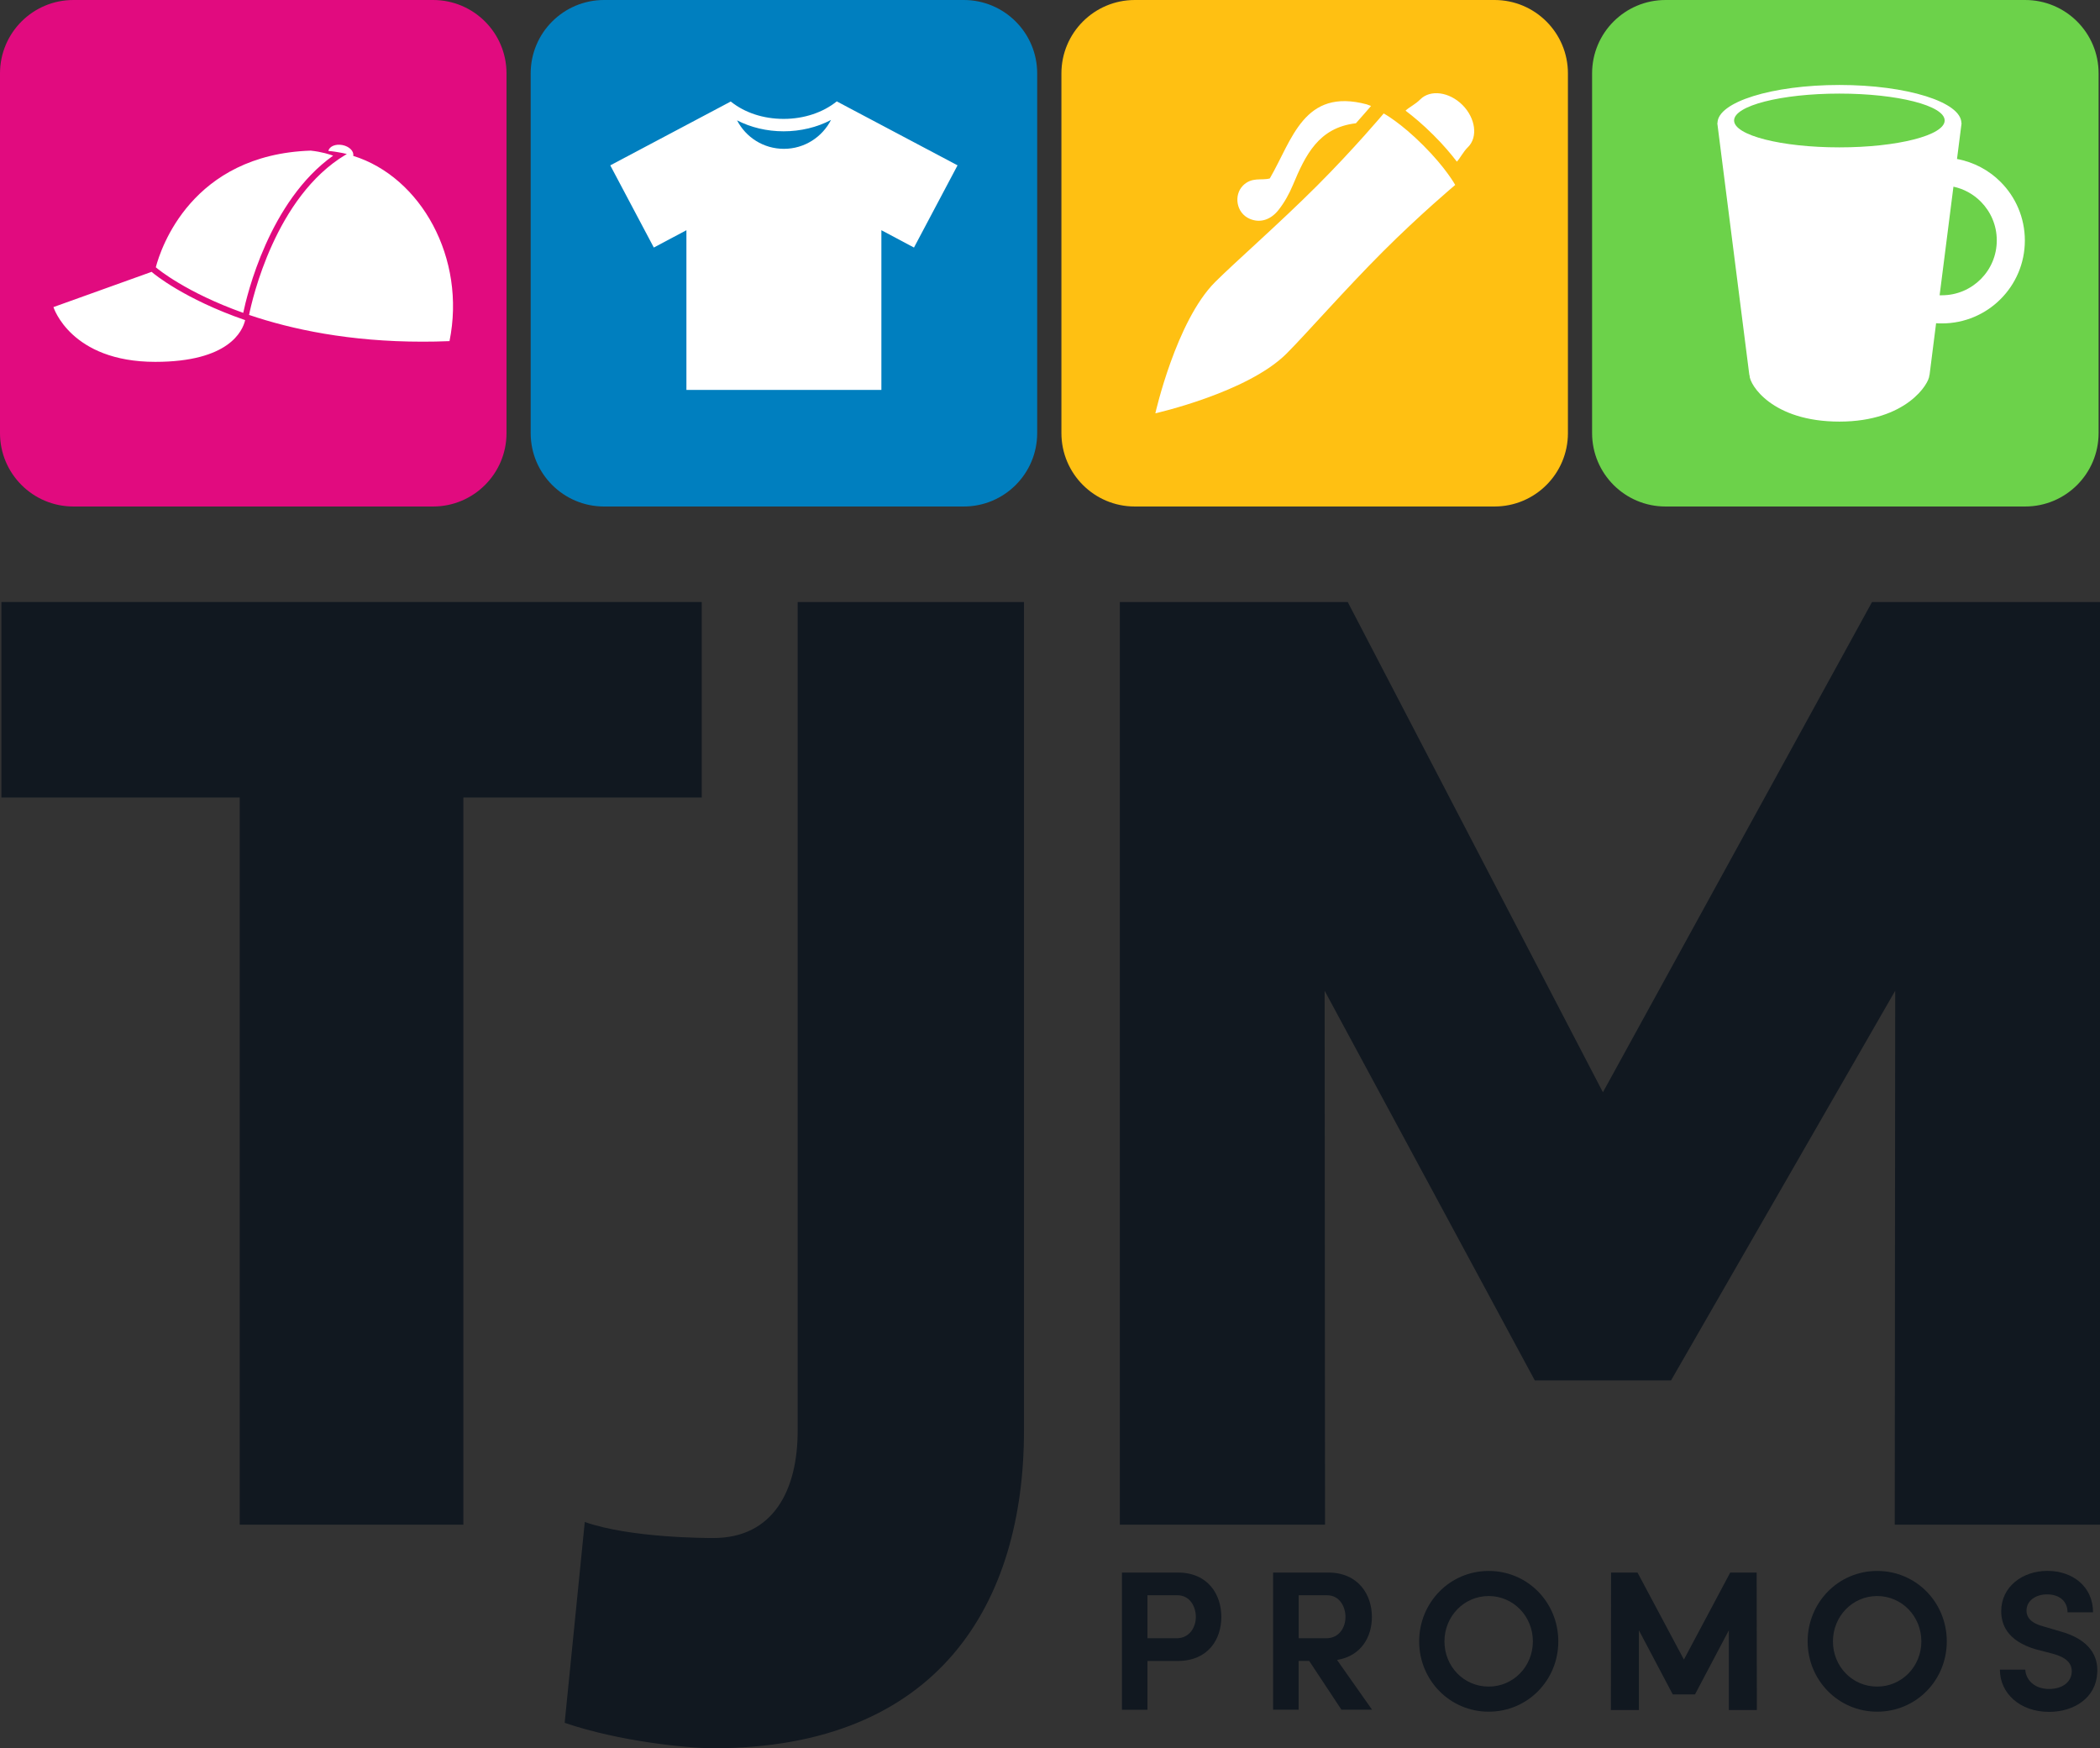 <?xml version="1.0" encoding="UTF-8"?><svg id="uuid-fa3ab9ab-e702-4d0d-bca6-5efec1cec418" xmlns="http://www.w3.org/2000/svg" viewBox="0 0 316.34 263.36"><rect x="0" y="0" width="316.34" height="263.36" fill="#333333" stroke="none"/><defs><style>.uuid-73cf6193-5b6f-4441-bbbf-0e9d12eb7688{fill:#007fbf;}.uuid-26501f47-4b77-4dcd-b653-776400fbd33f{fill:#fff;}.uuid-f8c16901-1bb1-4923-b14f-4eb360729fb9{fill:#ffc012;}.uuid-d2a903ee-c5df-4046-a2ae-e86a03d4264d{fill:#e10b7f;}.uuid-d7cb7d06-84e6-469b-b9b0-afc30d1b7e30{fill:#111820;}.uuid-49abda9e-5603-4a52-93be-8816e9dff72a{fill:#6cd24a;}</style></defs><g><g><polygon class="uuid-d7cb7d06-84e6-469b-b9b0-afc30d1b7e30" points=".21 90.69 .21 120.14 36.11 120.14 36.11 229.68 69.8 229.68 69.8 120.14 105.71 120.14 105.71 90.69 .21 90.69"/><path class="uuid-d7cb7d06-84e6-469b-b9b0-afc30d1b7e30" d="m88.08,229.27c6.86,2.42,18.36,2.42,19.37,2.42,9.08,0,12.71-7.26,12.71-16.14v-124.86h34.09v124.86c0,25.82-12.71,47.81-46.8,47.81-3.83,0-14.12-1.01-22.39-3.83l3.03-30.26Z"/><polygon class="uuid-d7cb7d06-84e6-469b-b9b0-afc30d1b7e30" points="282 90.69 241.46 164.54 203.02 90.69 168.69 90.69 168.69 229.68 199.6 229.68 199.54 149.25 231.2 207.95 239.01 207.95 243.91 207.95 251.72 207.95 285.49 149.25 285.42 229.68 316.34 229.68 316.34 90.69 282 90.69"/></g><g><path class="uuid-d7cb7d06-84e6-469b-b9b0-afc30d1b7e30" d="m169.01,236.89h8.4c4.59,0,6.57,3.33,6.57,6.69s-1.98,6.63-6.57,6.63h-4.56v7.35h-3.84v-20.66Zm3.84,3.42v6.48h4.38c1.98,0,2.91-1.68,2.91-3.21s-.87-3.27-2.79-3.27h-4.5Z"/><path class="uuid-d7cb7d06-84e6-469b-b9b0-afc30d1b7e30" d="m206.69,257.55h-4.62l-4.86-7.35h-1.59v7.35h-3.84v-20.66h8.28c4.56,0,6.6,3.33,6.6,6.69,0,2.97-1.59,5.88-5.25,6.48l5.28,7.5Zm-11.06-17.24v6.48h4.14c2.01,0,2.91-1.68,2.91-3.21s-.87-3.27-2.79-3.27h-4.26Z"/><path class="uuid-d7cb7d06-84e6-469b-b9b0-afc30d1b7e30" d="m224.25,236.65c5.88,0,10.49,4.74,10.49,10.61s-4.62,10.59-10.49,10.59-10.47-4.77-10.47-10.59,4.59-10.61,10.47-10.61m0,17.42c3.72,0,6.66-3.03,6.66-6.81s-2.94-6.83-6.66-6.83-6.66,3.06-6.66,6.83,2.91,6.81,6.66,6.81"/><path class="uuid-d7cb7d06-84e6-469b-b9b0-afc30d1b7e30" d="m282.77,236.65c5.88,0,10.49,4.74,10.49,10.61s-4.62,10.59-10.49,10.59-10.47-4.77-10.47-10.59,4.59-10.61,10.47-10.61m0,17.42c3.72,0,6.66-3.03,6.66-6.81s-2.94-6.83-6.66-6.83-6.66,3.06-6.66,6.83,2.91,6.81,6.66,6.81"/><path class="uuid-d7cb7d06-84e6-469b-b9b0-afc30d1b7e30" d="m305.09,251.52c.06,1.5,1.35,2.91,3.57,2.91,2.07,0,3.33-1.08,3.42-2.49.09-1.38-.84-2.28-2.85-2.82l-2.55-.66c-4.5-1.32-5.22-3.93-5.22-5.76,0-3.63,3.15-6.06,6.96-6.06s6.87,2.37,6.87,6.24h-3.84c0-1.62-1.17-2.7-3.09-2.7-1.71,0-3.09.96-3.09,2.43,0,.66.24,1.77,2.46,2.37l2.55.75c4.62,1.26,5.82,3.87,5.64,6.3-.18,3.72-3.48,5.85-7.25,5.85-4.41,0-7.41-2.82-7.41-6.36h3.84Z"/><polygon class="uuid-d7cb7d06-84e6-469b-b9b0-afc30d1b7e30" points="264.65 257.6 264.62 236.89 260.64 236.89 253.66 250 246.67 236.89 242.69 236.89 242.66 257.6 246.88 257.6 246.88 245.59 251.98 255.25 255.33 255.25 260.43 245.59 260.43 257.6 264.65 257.6"/></g></g><g><g><path class="uuid-49abda9e-5603-4a52-93be-8816e9dff72a" d="m305.07,0h-54.18c-6.11,0-11.06,4.95-11.06,11.06v54.18c0,6.11,4.95,11.06,11.06,11.06h54.18c6.11,0,11.06-4.95,11.06-11.06V11.06C316.14,4.95,311.18,0,305.07,0"/><path class="uuid-26501f47-4b77-4dcd-b653-776400fbd33f" d="m301.36,45.06c-2.25,2.26-5.39,3.66-8.83,3.66h0c-.3,0-.59,0-.88-.03l-.99,7.82h-.03s0,.03,0,.05c0,1.16-3.4,6.95-13.54,6.95s-13.54-5.55-13.54-6.95c0-.02,0-.03,0-.05h-.03l-4.83-37.97h.03c0-3.17,8.23-5.74,18.37-5.74s18.37,2.57,18.37,5.74h.03l-.69,5.41c2.54.47,4.82,1.7,6.56,3.45,2.26,2.25,3.66,5.39,3.66,8.83,0,3.44-1.4,6.58-3.66,8.83m-7.1-16.92l-2.08,16.34c.11,0,.23,0,.34,0,2.29,0,4.34-.92,5.85-2.42,1.5-1.5,2.42-3.56,2.42-5.85s-.92-4.34-2.42-5.85c-1.11-1.11-2.52-1.9-4.11-2.24m-1.32-9.97c0-2.24-7.1-4.05-15.86-4.05s-15.86,1.82-15.86,4.05,7.1,4.05,15.86,4.05,15.86-1.82,15.86-4.05"/></g><g><path class="uuid-d2a903ee-c5df-4046-a2ae-e86a03d4264d" d="m65.24,0H11.06C4.95,0,0,4.95,0,11.06v54.18c0,6.11,4.95,11.06,11.06,11.06h54.18c6.11,0,11.06-4.95,11.06-11.06V11.06c0-6.11-4.95-11.06-11.06-11.06"/><path class="uuid-26501f47-4b77-4dcd-b653-776400fbd33f" d="m36.93,48.22c-.38,1.63-2.43,6.29-13.54,6.29-12.77,0-15.34-8.25-15.34-8.25l14.79-5.31.2.17c.08.07,4.66,3.92,13.88,7.1m-13.45-7.96c.75-2.86,5.39-16.96,23.33-17.57,1.7.18,2.92.59,3.38.76-9.63,6.85-12.99,21.02-13.54,23.68-8.63-3.07-12.91-6.65-12.99-6.72l-.18-.15Zm44.23,11.13h-.11c-1.34.06-2.65.08-3.94.08-11.02,0-19.7-1.85-26.13-4.03.46-2.3,3.96-17.81,14.54-24.13l.19-.11c-.44-.11-.87-.2-1.32-.27-.74-.14-1.46-.19-1.46-.19h0c.13-.69,1.08-1.09,2.11-.89,1.03.2,1.76.92,1.63,1.61,0,0,0,0,0,.02,10.2,3.18,17.05,15.41,14.5,27.92"/></g><g><path class="uuid-73cf6193-5b6f-4441-bbbf-0e9d12eb7688" d="m145.18,0h-54.18c-6.11,0-11.06,4.95-11.06,11.06v54.18c0,6.11,4.95,11.06,11.06,11.06h54.18c6.11,0,11.06-4.95,11.06-11.06V11.06c0-6.11-4.95-11.06-11.06-11.06"/><path class="uuid-26501f47-4b77-4dcd-b653-776400fbd33f" d="m111.03,18.13c2.07,1.07,4.49,1.65,7.02,1.65s5.04-.6,7.13-1.71c-1.32,2.58-4,4.35-7.09,4.35s-5.74-1.74-7.06-4.29m33.22,6.78l-16.43-8.7-1.77-.94-.05.04c-2,1.6-4.82,2.6-7.95,2.6s-5.87-.97-7.86-2.53l-.11-.09-1.77.94-16.38,8.68,6.56,12.38,4.91-2.61v24.06h29.37v-24.06l4.91,2.61,6.56-12.38Z"/></g><g><path class="uuid-f8c16901-1bb1-4923-b14f-4eb360729fb9" d="m225.13,0h-54.18c-6.11,0-11.06,4.95-11.06,11.06v54.18c0,6.11,4.95,11.06,11.06,11.06h54.18c6.11,0,11.06-4.95,11.06-11.06V11.06C236.19,4.95,231.24,0,225.13,0"/><path class="uuid-26501f47-4b77-4dcd-b653-776400fbd33f" d="m187.21,27.98c1.38-1.38,2.79-.75,4.07-1.1,3.39-5.82,5.11-13.69,14.6-11.16.24.08.45.16.65.24-.37.44-1.18,1.37-2.28,2.61-5.63.65-7.61,4.81-9.49,9.3-.55,1.32-1.27,2.62-2.15,3.74-1.07,1.37-2.64,2.08-4.34,1.36-2.09-.89-2.42-3.61-1.05-4.99m21.09,9.93c-5.62,5.62-11.56,12.4-14.5,15.35-5.88,5.88-19.77,9-19.77,9,0,0,3.12-13.89,9-19.77,2.95-2.95,9.73-8.88,15.35-14.5s10.05-10.9,10.05-10.9c0,0,2.51,1.35,5.96,4.81,3.45,3.45,4.81,5.96,4.81,5.96,0,0-5.29,4.44-10.9,10.05m12.82-15.75c-.75.75-1.18,1.68-1.67,2.19-.83-1.08-1.97-2.46-3.51-3.99-1.65-1.65-3.11-2.85-4.22-3.69.5-.5,1.45-.93,2.22-1.7,1.52-1.52,4.36-1.14,6.35.84,1.98,1.99,2.36,4.83.84,6.35"/></g></g></svg>